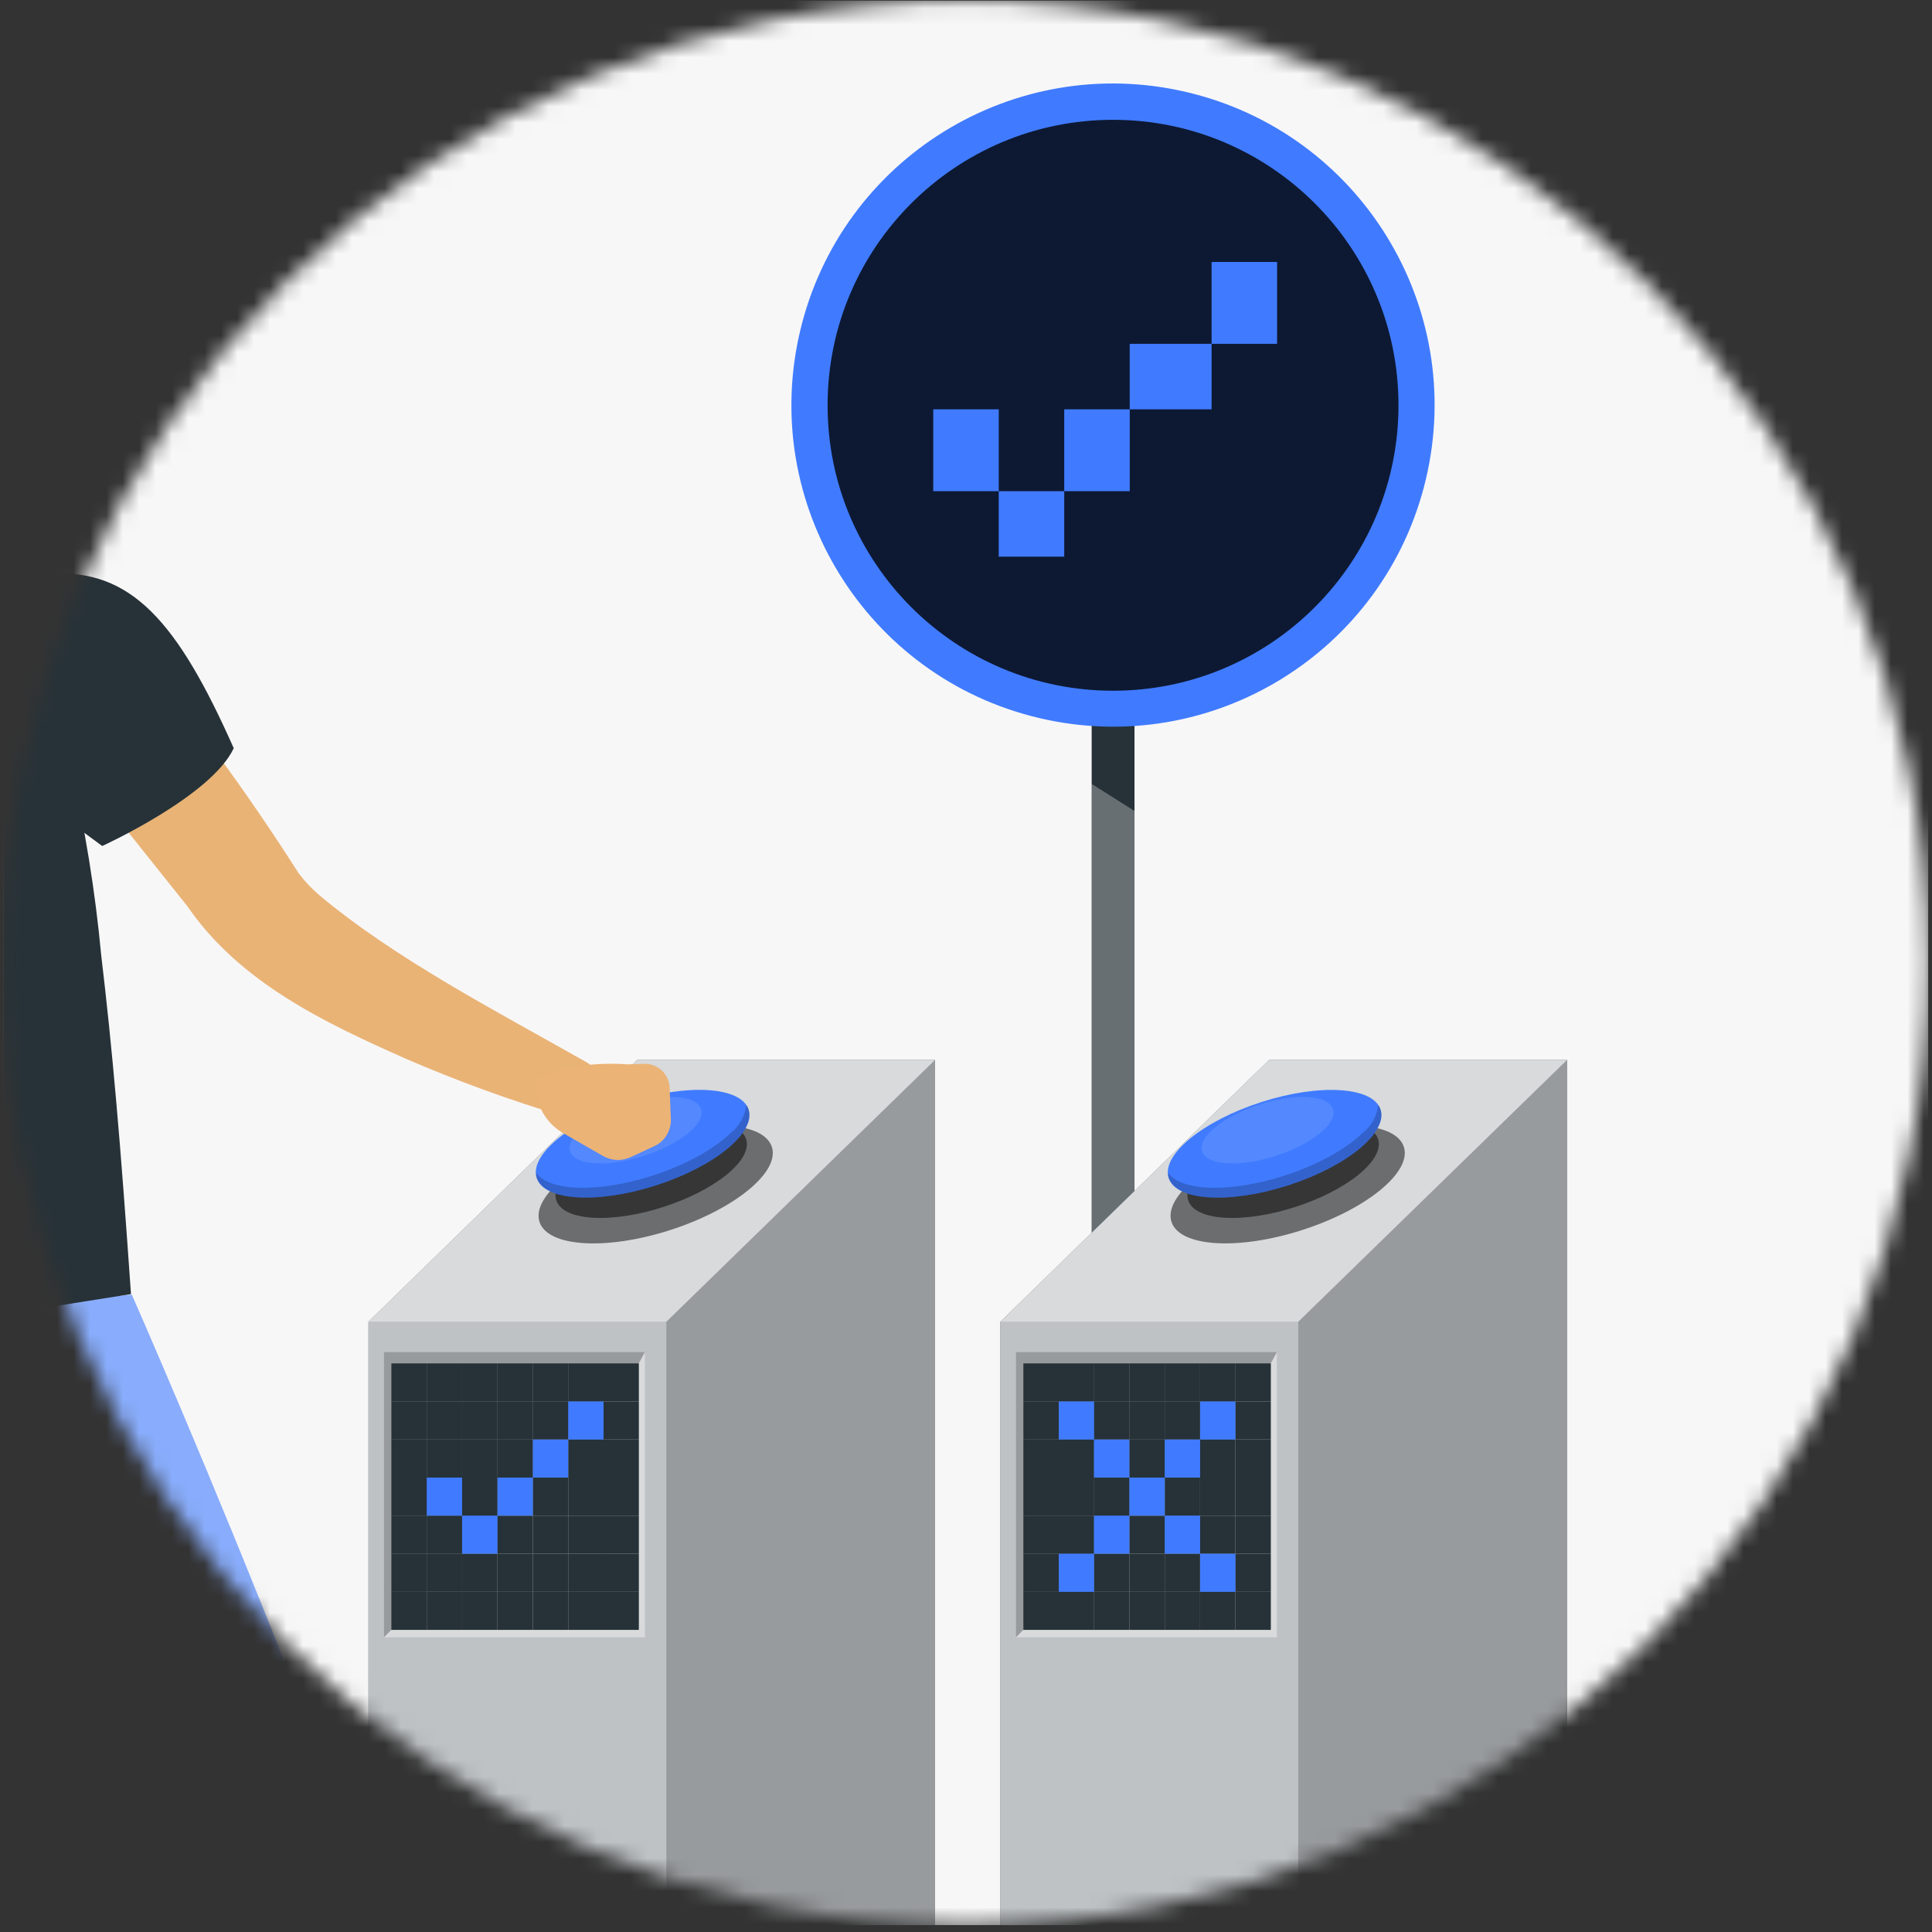 <svg width="118" height="118" viewBox="0 0 118 118" fill="none" xmlns="http://www.w3.org/2000/svg">
<rect x="0" y="0" width="118" height="118" fill="#333333" stroke="none"/>
<g clip-path="url(#clip0_566_3314)">
<mask id="mask0_566_3314" style="mask-type:alpha" maskUnits="userSpaceOnUse" x="0" y="0" width="118" height="118">
<path d="M117.779 58.807C117.779 91.27 91.462 117.587 58.999 117.587C26.536 117.587 0.22 91.27 0.22 58.807C0.22 26.344 26.536 0.027 58.999 0.027C91.462 0.027 117.779 26.344 117.779 58.807Z" fill="#F8F7F7"/>
</mask>
<g mask="url(#mask0_566_3314)">
<rect x="0.22" y="0.027" width="117.559" height="117.559" fill="#F8F7F7"/>
<path d="M71.728 156.188H69.292V25.82H66.675V156.188H64.239L62.586 158.999H66.675H69.292H73.381L71.728 156.188Z" fill="#263238"/>
<path d="M87.092 29.253C89.583 18.697 83.046 8.119 72.49 5.628C61.934 3.136 51.356 9.674 48.865 20.23C46.373 30.786 52.911 41.364 63.467 43.855C74.023 46.346 84.6 39.809 87.092 29.253Z" fill="#407BFF"/>
<path opacity="0.8" d="M67.981 42.188C77.61 42.188 85.415 34.382 85.415 24.753C85.415 15.124 77.61 7.318 67.981 7.318C58.352 7.318 50.546 15.124 50.546 24.753C50.546 34.382 58.352 42.188 67.981 42.188Z" fill="black"/>
<path d="M78 16H74V21H78V16Z" fill="#407BFF"/>
<path d="M74 21H69V25H74V21Z" fill="#407BFF"/>
<path d="M69 25H65V30H69V25Z" fill="#407BFF"/>
<path d="M65 30H61V34H65V30Z" fill="#407BFF"/>
<path d="M61 25H57V30H61V25Z" fill="#407BFF"/>
<path opacity="0.3" d="M71.728 156.189H69.292V49.532L66.675 47.879V156.189H64.239L62.586 159H66.675H69.292H73.381L71.728 156.189Z" fill="white"/>
<path d="M57.109 156.189H22.504V80.725L38.914 64.734H57.109V156.189Z" fill="#263238"/>
<path opacity="0.7" d="M57.109 156.189H22.504V80.725L38.914 64.734H57.109V156.189Z" fill="white"/>
<path opacity="0.2" d="M57.109 156.189H40.699V80.725L57.109 64.734V156.189Z" fill="black"/>
<path opacity="0.4" d="M22.504 80.725H40.699L57.109 64.734H38.914L22.504 80.725Z" fill="white"/>
<path opacity="0.5" d="M40.945 75.124C44.864 73.86 47.639 71.589 47.143 70.051C46.647 68.513 43.068 68.29 39.149 69.554C35.23 70.817 32.455 73.089 32.951 74.627C33.447 76.165 37.026 76.387 40.945 75.124Z" fill="black"/>
<path opacity="0.5" d="M44.722 71.446C43.003 73.072 39.393 74.388 36.666 74.388C33.938 74.388 33.106 73.072 34.825 71.446C36.545 69.82 40.154 68.498 42.881 68.498C45.609 68.498 46.441 69.815 44.722 71.446Z" fill="black"/>
<path d="M40.068 72.399C43.642 71.247 46.172 69.174 45.719 67.769C45.266 66.364 42.002 66.159 38.428 67.312C34.853 68.464 32.323 70.537 32.776 71.942C33.229 73.347 36.493 73.551 40.068 72.399Z" fill="#407BFF"/>
<path opacity="0.1" d="M42.237 69.033C41.052 70.135 38.561 71.061 36.677 71.061C34.792 71.061 34.225 70.152 35.409 69.033C36.594 67.915 39.085 67 40.969 67C42.854 67 43.421 67.904 42.237 69.033Z" fill="white"/>
<path opacity="0.2" d="M44.777 69.842C42.859 71.661 38.837 73.149 35.79 73.149C33.834 73.149 32.759 72.548 32.737 71.633C33.134 72.184 34.109 72.543 35.591 72.543C38.639 72.543 42.666 71.071 44.584 69.236C44.86 69.025 45.091 68.761 45.263 68.459C45.435 68.157 45.545 67.824 45.587 67.478C46 68.074 45.758 68.911 44.777 69.842Z" fill="black"/>
<path opacity="0.2" d="M23.904 99.548L23.452 100V82.582H39.388L39.019 83.271L23.904 99.548Z" fill="black"/>
<path opacity="0.4" d="M39.388 82.582V100H23.452L23.904 99.548L39.019 83.271L39.388 82.582Z" fill="white"/>
<path d="M26.064 83.272H23.904V85.597H26.064V83.272Z" fill="#263238"/>
<path d="M28.224 83.272H26.064V85.597H28.224V83.272Z" fill="#263238"/>
<path d="M30.384 83.272H28.224V85.597H30.384V83.272Z" fill="#263238"/>
<path d="M32.544 83.272H30.384V85.597H32.544V83.272Z" fill="#263238"/>
<path d="M34.704 83.272H32.544V85.597H34.704V83.272Z" fill="#263238"/>
<path d="M36.864 83.272H34.704V85.597H36.864V83.272Z" fill="#263238"/>
<path d="M39.019 83.272H36.859V85.597H39.019V83.272Z" fill="#263238"/>
<path d="M26.064 85.596H23.904V87.921H26.064V85.596Z" fill="#263238"/>
<path d="M28.224 85.596H26.064V87.921H28.224V85.596Z" fill="#263238"/>
<path d="M30.384 85.596H28.224V87.921H30.384V85.596Z" fill="#263238"/>
<path d="M32.544 85.596H30.384V87.921H32.544V85.596Z" fill="#263238"/>
<path d="M34.704 85.596H32.544V87.921H34.704V85.596Z" fill="#263238"/>
<path d="M36.864 85.596H34.704V87.921H36.864V85.596Z" fill="#263238"/>
<path d="M39.019 85.596H36.859V87.921H39.019V85.596Z" fill="#263238"/>
<path d="M26.064 87.922H23.904V90.247H26.064V87.922Z" fill="#263238"/>
<path d="M28.224 87.922H26.064V90.247H28.224V87.922Z" fill="#263238"/>
<path d="M30.384 87.922H28.224V90.247H30.384V87.922Z" fill="#263238"/>
<path d="M32.544 87.922H30.384V90.247H32.544V87.922Z" fill="#263238"/>
<path d="M34.704 87.922H32.544V90.247H34.704V87.922Z" fill="#263238"/>
<path d="M36.864 87.922H34.704V90.247H36.864V87.922Z" fill="#263238"/>
<path d="M39.019 87.922H36.859V90.247H39.019V87.922Z" fill="#263238"/>
<path d="M26.064 90.246H23.904V92.571H26.064V90.246Z" fill="#263238"/>
<path d="M28.224 90.246H26.064V92.571H28.224V90.246Z" fill="#263238"/>
<path d="M30.384 90.246H28.224V92.571H30.384V90.246Z" fill="#263238"/>
<path d="M32.544 90.246H30.384V92.571H32.544V90.246Z" fill="#263238"/>
<path d="M34.704 90.246H32.544V92.571H34.704V90.246Z" fill="#263238"/>
<path d="M36.864 90.246H34.704V92.571H36.864V90.246Z" fill="#263238"/>
<path d="M39.019 90.246H36.859V92.571H39.019V90.246Z" fill="#263238"/>
<path d="M26.064 92.572H23.904V94.898H26.064V92.572Z" fill="#263238"/>
<path d="M28.224 92.572H26.064V94.898H28.224V92.572Z" fill="#263238"/>
<path d="M30.384 92.572H28.224V94.898H30.384V92.572Z" fill="#263238"/>
<path d="M32.544 92.572H30.384V94.898H32.544V92.572Z" fill="#263238"/>
<path d="M34.704 92.572H32.544V94.898H34.704V92.572Z" fill="#263238"/>
<path d="M36.864 92.572H34.704V94.898H36.864V92.572Z" fill="#263238"/>
<path d="M39.019 92.572H36.859V94.898H39.019V92.572Z" fill="#263238"/>
<path d="M26.064 94.898H23.904V97.224H26.064V94.898Z" fill="#263238"/>
<path d="M28.224 94.898H26.064V97.224H28.224V94.898Z" fill="#263238"/>
<path d="M30.384 94.898H28.224V97.224H30.384V94.898Z" fill="#263238"/>
<path d="M32.544 94.898H30.384V97.224H32.544V94.898Z" fill="#263238"/>
<path d="M34.704 94.898H32.544V97.224H34.704V94.898Z" fill="#263238"/>
<path d="M36.864 94.898H34.704V97.224H36.864V94.898Z" fill="#263238"/>
<path d="M39.019 94.898H36.859V97.224H39.019V94.898Z" fill="#263238"/>
<path d="M26.064 97.223H23.904V99.548H26.064V97.223Z" fill="#263238"/>
<path d="M28.224 97.223H26.064V99.548H28.224V97.223Z" fill="#263238"/>
<path d="M30.384 97.223H28.224V99.548H30.384V97.223Z" fill="#263238"/>
<path d="M32.544 97.223H30.384V99.548H32.544V97.223Z" fill="#263238"/>
<path d="M34.704 97.223H32.544V99.548H34.704V97.223Z" fill="#263238"/>
<path d="M36.864 97.223H34.704V99.548H36.864V97.223Z" fill="#263238"/>
<path d="M39.019 97.223H36.859V99.548H39.019V97.223Z" fill="#263238"/>
<path d="M36.864 85.596H34.704V87.921H36.864V85.596Z" fill="#407BFF"/>
<path d="M34.704 87.922H32.544V90.247H34.704V87.922Z" fill="#407BFF"/>
<path d="M32.544 90.246H30.384V92.571H32.544V90.246Z" fill="#407BFF"/>
<path d="M30.384 92.572H28.224V94.898H30.384V92.572Z" fill="#407BFF"/>
<path d="M28.224 90.246H26.064V92.571H28.224V90.246Z" fill="#407BFF"/>
<path d="M95.709 156.189H61.098V80.725L77.514 64.734H95.709V156.189Z" fill="#263238"/>
<path opacity="0.7" d="M95.709 156.189H61.098V80.725L77.514 64.734H95.709V156.189Z" fill="white"/>
<path opacity="0.2" d="M95.709 156.189H79.293V80.725L95.709 64.734V156.189Z" fill="black"/>
<path opacity="0.4" d="M61.098 80.725H79.293L95.709 64.734H77.514L61.098 80.725Z" fill="white"/>
<path opacity="0.5" d="M79.545 75.122C83.464 73.858 86.239 71.587 85.743 70.049C85.247 68.511 81.668 68.289 77.749 69.552C73.83 70.816 71.055 73.087 71.551 74.625C72.047 76.163 75.626 76.385 79.545 75.122Z" fill="black"/>
<path opacity="0.5" d="M83.316 71.446C81.597 73.072 77.993 74.388 75.26 74.388C72.527 74.388 71.706 73.072 73.425 71.446C75.144 69.82 78.748 68.498 81.481 68.498C84.214 68.498 85.035 69.815 83.316 71.446Z" fill="black"/>
<path d="M78.668 72.401C82.242 71.249 84.772 69.176 84.319 67.771C83.866 66.366 80.602 66.162 77.027 67.314C73.453 68.466 70.923 70.539 71.376 71.944C71.829 73.349 75.093 73.553 78.668 72.401Z" fill="#407BFF"/>
<path opacity="0.1" d="M80.831 69.033C79.646 70.135 77.161 71.061 75.276 71.061C73.392 71.061 72.824 70.152 74.009 69.033C75.194 67.915 77.679 67 79.564 67C81.448 67 82.027 67.904 80.831 69.033Z" fill="white"/>
<path opacity="0.2" d="M83.371 69.842C81.459 71.661 77.431 73.149 74.384 73.149C72.433 73.149 71.353 72.548 71.337 71.633C71.728 72.184 72.709 72.543 74.185 72.543C77.238 72.543 81.261 71.071 83.178 69.236C83.455 69.026 83.687 68.762 83.859 68.46C84.031 68.158 84.141 67.824 84.181 67.478C84.594 68.074 84.357 68.911 83.371 69.842Z" fill="black"/>
<path opacity="0.2" d="M62.504 99.548L62.052 100V82.582H77.987L77.618 83.271L62.504 99.548Z" fill="black"/>
<path opacity="0.4" d="M77.987 82.582V100H62.052L62.504 99.548L77.618 83.271L77.987 82.582Z" fill="white"/>
<path d="M64.664 83.272H62.504V85.597H64.664V83.272Z" fill="#263238"/>
<path d="M66.824 83.272H64.664V85.597H66.824V83.272Z" fill="#263238"/>
<path d="M68.978 83.272H66.818V85.597H68.978V83.272Z" fill="#263238"/>
<path d="M71.138 83.272H68.978V85.597H71.138V83.272Z" fill="#263238"/>
<path d="M73.298 83.272H71.138V85.597H73.298V83.272Z" fill="#263238"/>
<path d="M75.458 83.272H73.298V85.597H75.458V83.272Z" fill="#263238"/>
<path d="M77.618 83.272H75.458V85.597H77.618V83.272Z" fill="#263238"/>
<path d="M64.664 85.596H62.504V87.921H64.664V85.596Z" fill="#263238"/>
<path d="M66.824 85.596H64.664V87.921H66.824V85.596Z" fill="#263238"/>
<path d="M68.978 85.596H66.818V87.921H68.978V85.596Z" fill="#263238"/>
<path d="M71.138 85.596H68.978V87.921H71.138V85.596Z" fill="#263238"/>
<path d="M73.298 85.596H71.138V87.921H73.298V85.596Z" fill="#263238"/>
<path d="M75.458 85.596H73.298V87.921H75.458V85.596Z" fill="#263238"/>
<path d="M77.618 85.596H75.458V87.921H77.618V85.596Z" fill="#263238"/>
<path d="M64.664 87.922H62.504V90.247H64.664V87.922Z" fill="#263238"/>
<path d="M66.824 87.922H64.664V90.247H66.824V87.922Z" fill="#263238"/>
<path d="M68.978 87.922H66.818V90.247H68.978V87.922Z" fill="#263238"/>
<path d="M71.138 87.922H68.978V90.247H71.138V87.922Z" fill="#263238"/>
<path d="M73.298 87.922H71.138V90.247H73.298V87.922Z" fill="#263238"/>
<path d="M75.458 87.922H73.298V90.247H75.458V87.922Z" fill="#263238"/>
<path d="M77.618 87.922H75.458V90.247H77.618V87.922Z" fill="#263238"/>
<path d="M64.664 90.246H62.504V92.571H64.664V90.246Z" fill="#263238"/>
<path d="M66.824 90.246H64.664V92.571H66.824V90.246Z" fill="#263238"/>
<path d="M68.978 90.246H66.818V92.571H68.978V90.246Z" fill="#263238"/>
<path d="M71.138 90.246H68.978V92.571H71.138V90.246Z" fill="#263238"/>
<path d="M73.298 90.246H71.138V92.571H73.298V90.246Z" fill="#263238"/>
<path d="M75.458 90.246H73.298V92.571H75.458V90.246Z" fill="#263238"/>
<path d="M77.618 90.246H75.458V92.571H77.618V90.246Z" fill="#263238"/>
<path d="M64.664 92.572H62.504V94.898H64.664V92.572Z" fill="#263238"/>
<path d="M66.824 92.572H64.664V94.898H66.824V92.572Z" fill="#263238"/>
<path d="M68.978 92.572H66.818V94.898H68.978V92.572Z" fill="#263238"/>
<path d="M71.138 92.572H68.978V94.898H71.138V92.572Z" fill="#263238"/>
<path d="M73.298 92.572H71.138V94.898H73.298V92.572Z" fill="#263238"/>
<path d="M75.458 92.572H73.298V94.898H75.458V92.572Z" fill="#263238"/>
<path d="M77.618 92.572H75.458V94.898H77.618V92.572Z" fill="#263238"/>
<path d="M64.664 94.898H62.504V97.224H64.664V94.898Z" fill="#263238"/>
<path d="M66.824 94.898H64.664V97.224H66.824V94.898Z" fill="#263238"/>
<path d="M68.978 94.898H66.818V97.224H68.978V94.898Z" fill="#263238"/>
<path d="M71.138 94.898H68.978V97.224H71.138V94.898Z" fill="#263238"/>
<path d="M73.298 94.898H71.138V97.224H73.298V94.898Z" fill="#263238"/>
<path d="M75.458 94.898H73.298V97.224H75.458V94.898Z" fill="#263238"/>
<path d="M77.618 94.898H75.458V97.224H77.618V94.898Z" fill="#263238"/>
<path d="M64.664 97.223H62.504V99.548H64.664V97.223Z" fill="#263238"/>
<path d="M66.824 97.223H64.664V99.548H66.824V97.223Z" fill="#263238"/>
<path d="M68.978 97.223H66.818V99.548H68.978V97.223Z" fill="#263238"/>
<path d="M71.138 97.223H68.978V99.548H71.138V97.223Z" fill="#263238"/>
<path d="M73.298 97.223H71.138V99.548H73.298V97.223Z" fill="#263238"/>
<path d="M75.458 97.223H73.298V99.548H75.458V97.223Z" fill="#263238"/>
<path d="M77.618 97.223H75.458V99.548H77.618V97.223Z" fill="#263238"/>
<path d="M66.824 85.596H64.664V87.921H66.824V85.596Z" fill="#407BFF"/>
<path d="M75.458 85.596H73.298V87.921H75.458V85.596Z" fill="#407BFF"/>
<path d="M68.978 87.922H66.818V90.247H68.978V87.922Z" fill="#407BFF"/>
<path d="M73.298 87.922H71.138V90.247H73.298V87.922Z" fill="#407BFF"/>
<path d="M71.138 90.246H68.978V92.571H71.138V90.246Z" fill="#407BFF"/>
<path d="M68.978 92.572H66.818V94.898H68.978V92.572Z" fill="#407BFF"/>
<path d="M73.298 92.572H71.138V94.898H73.298V92.572Z" fill="#407BFF"/>
<path d="M66.824 94.898H64.664V97.224H66.824V94.898Z" fill="#407BFF"/>
<path d="M75.458 94.898H73.298V97.224H75.458V94.898Z" fill="#407BFF"/>
<path d="M7.895 39.217C11.65 43.695 15.108 48.414 18.247 53.344C18.613 53.828 19.031 54.271 19.492 54.665C24.14 58.565 30.322 61.76 35.72 64.82C36.124 65.026 36.435 65.375 36.593 65.799C36.752 66.224 36.745 66.692 36.575 67.111C36.405 67.531 36.084 67.871 35.675 68.065C35.266 68.259 34.799 68.293 34.366 68.16C31.105 67.182 27.904 66.014 24.779 64.661C19.977 62.525 14.684 60.067 11.453 55.361L2.259 43.841C1.953 43.475 1.722 43.051 1.58 42.596C1.438 42.14 1.387 41.661 1.43 41.185C1.472 40.71 1.609 40.248 1.83 39.825C2.052 39.402 2.355 39.027 2.721 38.721C3.088 38.415 3.511 38.184 3.967 38.042C4.422 37.9 4.902 37.849 5.377 37.891C5.853 37.934 6.315 38.071 6.738 38.292C7.161 38.514 7.536 38.816 7.842 39.183L7.895 39.217Z" fill="#E9B376"/>
<path d="M3.054 35.046C7.996 34.724 10.836 37.944 14.276 45.698C12.903 48.637 6.243 51.671 6.243 51.671L-1.769 45.769C-1.769 45.769 2.053 36.809 3.054 35.046Z" fill="#263238"/>
<path d="M39.937 70.017L38.52 70.674C38.257 70.797 37.968 70.856 37.678 70.845C37.388 70.835 37.104 70.756 36.85 70.615L34.435 69.229C33.962 68.966 33.56 68.591 33.264 68.138C32.968 67.684 32.787 67.165 32.736 66.626L32.658 65.945C34.936 64.687 38.331 65.007 38.331 65.007L39.316 64.975C39.516 64.967 39.716 64.998 39.904 65.067C40.093 65.135 40.266 65.241 40.413 65.377C40.56 65.514 40.679 65.678 40.762 65.86C40.846 66.043 40.892 66.24 40.899 66.44L40.976 68.4C40.98 68.741 40.883 69.077 40.699 69.364C40.514 69.651 40.249 69.879 39.937 70.017Z" fill="#EBB376"/>
<g opacity="0.6">
<path d="M-5.22 193.82C-6.16 194.82 -6.7 195.44 -6.7 195.44C-7.63 196.14 -11.43 191.44 -11.7 190.16C-9.7 186.29 -7.85 182.01 -6.1 177.62C0.41 161.34 5.64 143.46 13.12 138.25C-9.59 104.53 -12.75 81 -12.75 81L8.05 79.07C8.05 79.07 27.39 122.92 29.37 138.97C31.08 152.77 1.76 186.1 -5.22 193.82Z" fill="#407BFF"/>
</g>
<path d="M-31.45 49.22C-23.45 66.45 -21.1 75.43 -20.45 83.54L8 79.04C7.35 69.64 6.86 64.04 6.18 58.33C5.815 54.425 5.187 50.55 4.3 46.73C3.53 42.73 0.3 38.5 -3.6 37.12C-4.505 36.786 -5.465 36.623 -6.43 36.64C-7.85 36.64 -9.33 36.72 -10.76 36.82C-15.108 37.183 -19.425 37.851 -23.68 38.82C-24.9 39.08 -26.08 39.36 -27.19 39.66C-27.428 39.72 -27.662 39.797 -27.89 39.89C-28.768 40.229 -29.565 40.749 -30.23 41.416C-30.894 42.084 -31.411 42.883 -31.746 43.763C-32.082 44.642 -32.229 45.583 -32.178 46.523C-32.127 47.463 -31.879 48.382 -31.45 49.22Z" fill="#263238"/>
</g>
</g>
<defs>
<clipPath id="clip0_566_3314">
<rect width="117.559" height="117.559" fill="white" transform="translate(0.22 0.027)"/>
</clipPath>
</defs>
</svg>
